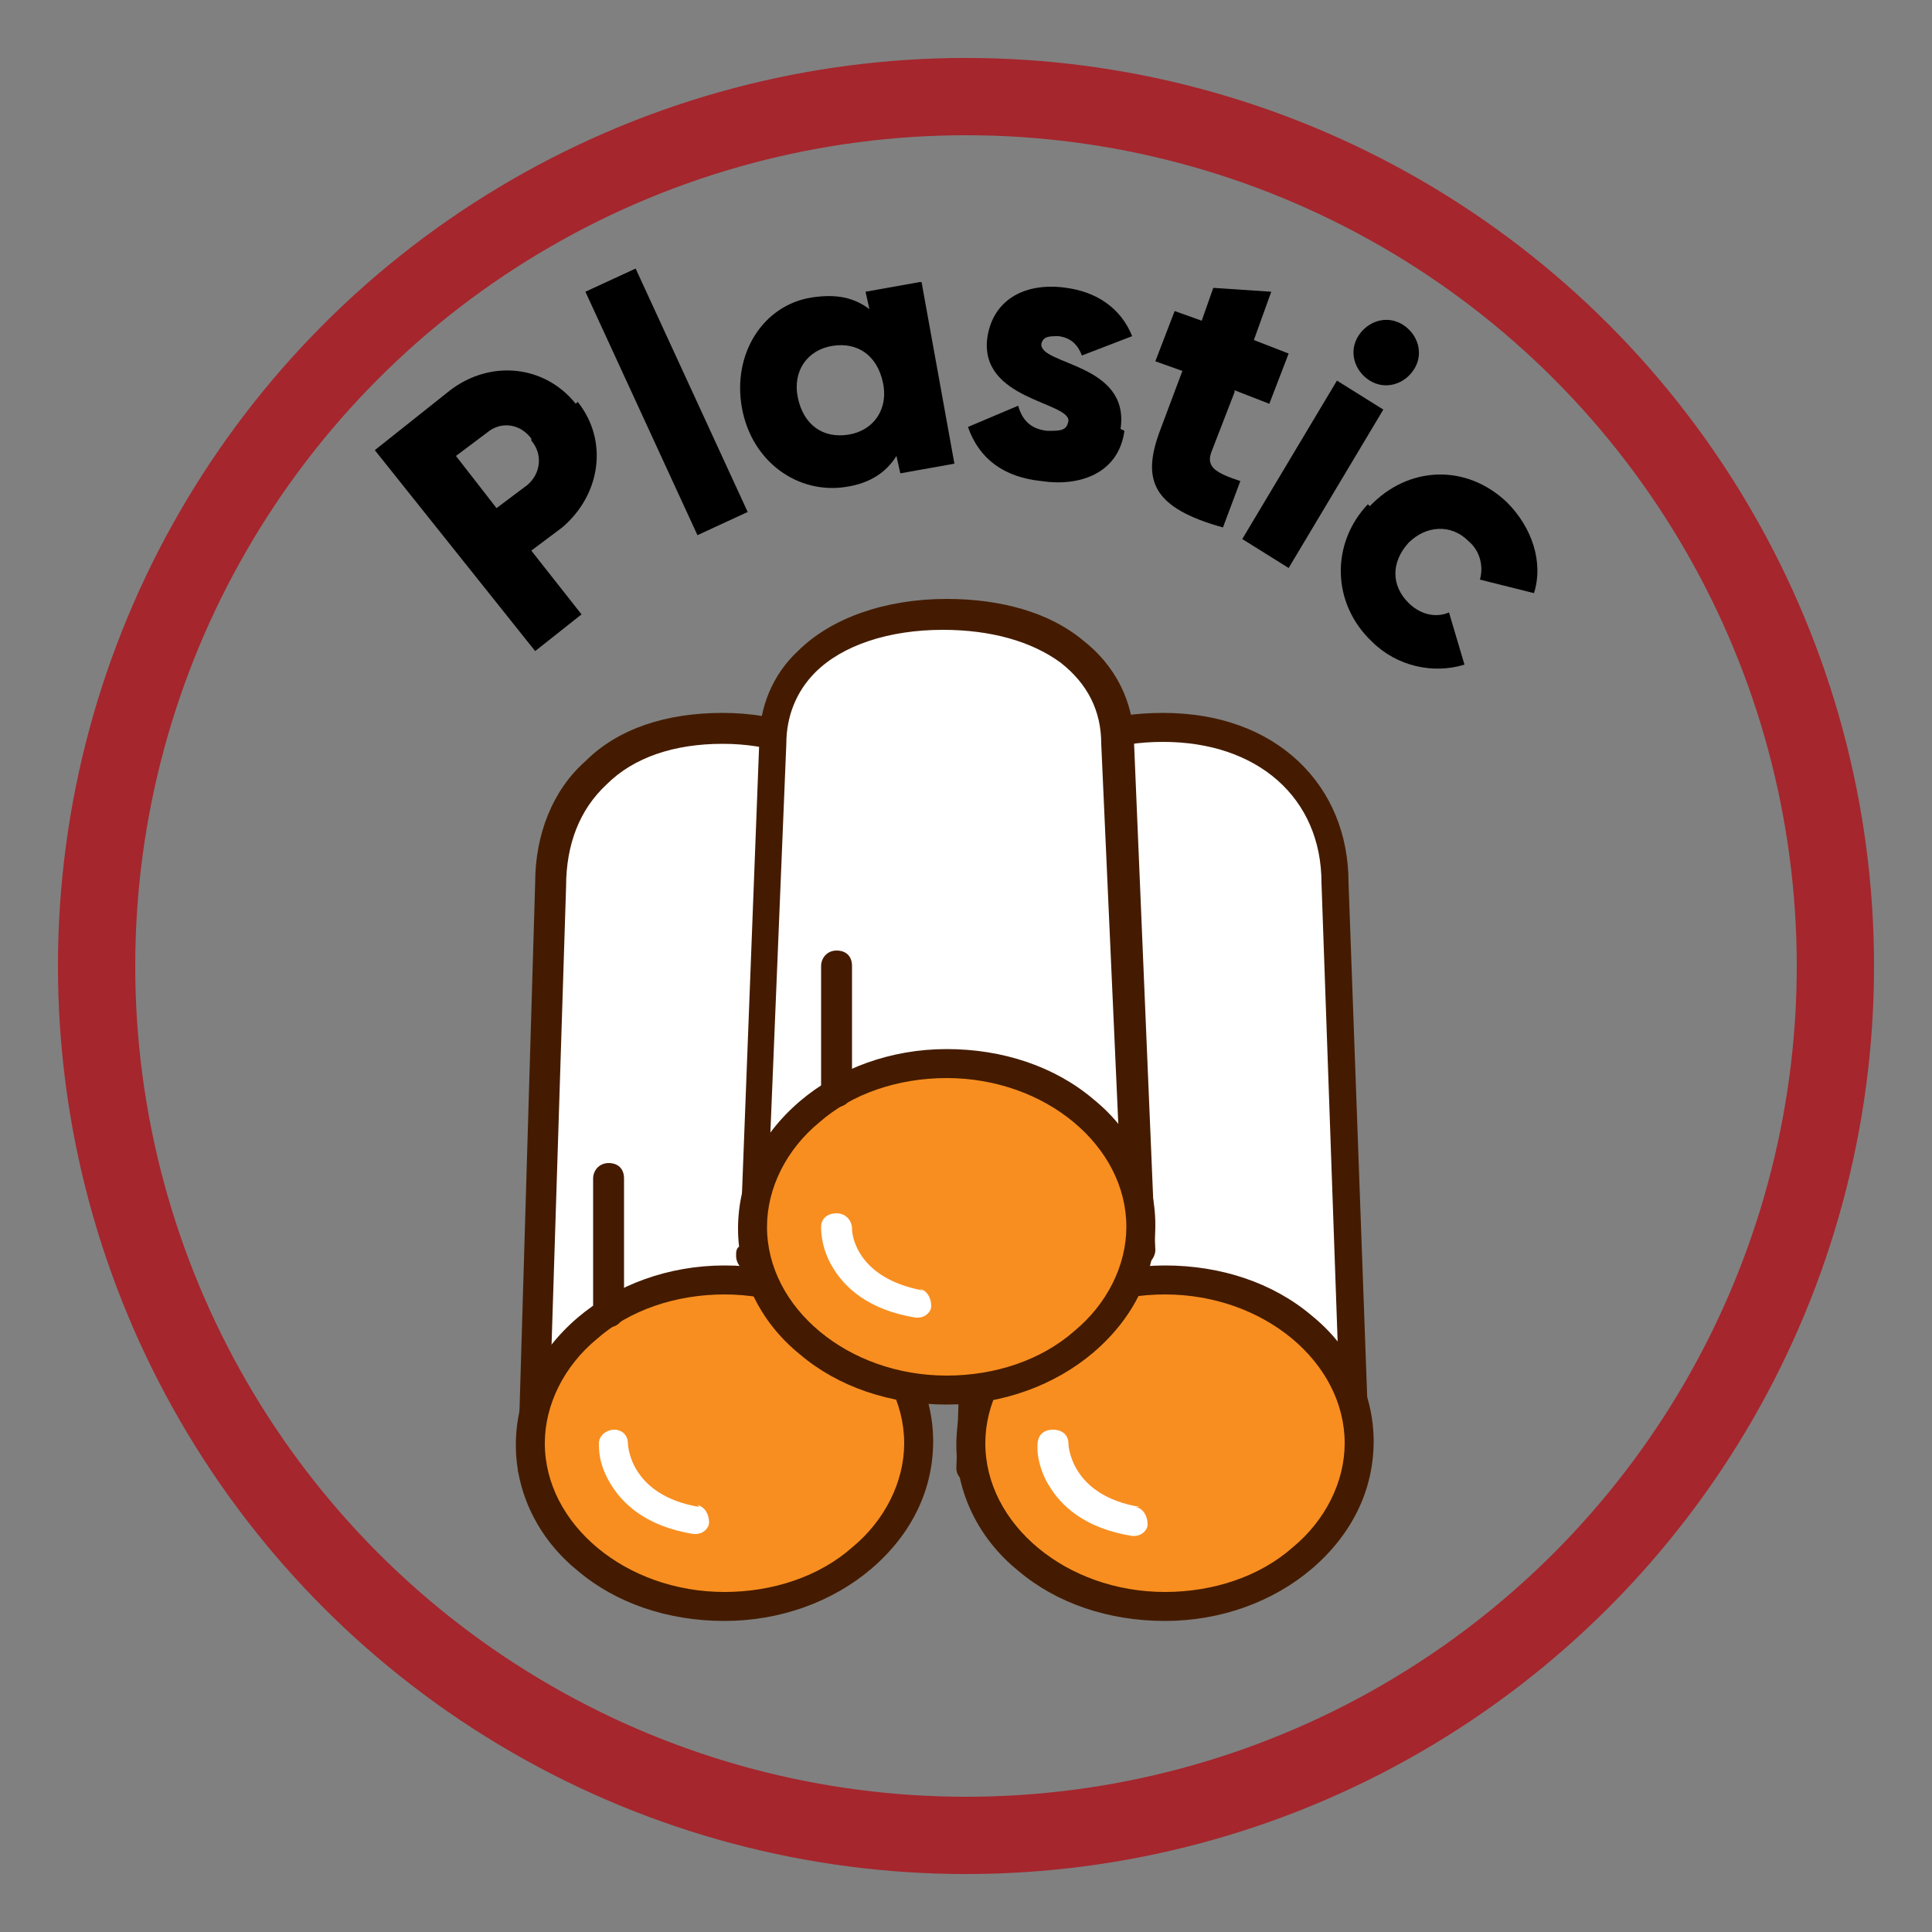 <?xml version="1.0" encoding="UTF-8"?><svg id="Layer_1" xmlns="http://www.w3.org/2000/svg" viewBox="0 0 100 100"><rect x="0" y="0" width="100" height="100" fill="#808080" stroke="none"/><defs><style>.cls-1{fill:none;stroke:#a5262d;stroke-miterlimit:10;stroke-width:4px;}.cls-2{fill:#fff;}.cls-3{fill:#f88e20;}.cls-4{fill:#441b00;}</style></defs><circle class="cls-1" cx="50" cy="50" r="45"/><g><path d="M29.9,20.8c1.6,2,1.2,4.8-.8,6.5l-1.6,1.2,2.6,3.3-2.4,1.9-8.3-10.4,3.9-3.1c2.1-1.6,4.9-1.3,6.5,.7Zm-2.4,1.9c-.6-.8-1.6-.9-2.3-.3l-1.6,1.2,2.1,2.7,1.6-1.2c.7-.6,.8-1.6,.2-2.3Z"/><path d="M30.3,15.1l2.6-1.2,5.8,12.6-2.6,1.2-5.8-12.6Z"/><path d="M47.7,14.6l1.7,9.4-2.8,.5-.2-.9c-.5,.8-1.3,1.4-2.6,1.6-2.5,.4-4.9-1.3-5.4-4.1-.5-2.8,1.1-5.3,3.6-5.7,1.3-.2,2.2,0,3,.6l-.2-.9,2.8-.5Zm-2,5.2c-.3-1.4-1.3-2.1-2.6-1.9-1.3,.2-2.1,1.3-1.8,2.7,.3,1.4,1.3,2.1,2.6,1.9,1.3-.2,2.1-1.3,1.8-2.7Z"/><path d="M58.2,22.3c-.3,2.2-2.3,2.9-4.3,2.6-1.9-.2-3.2-1.1-3.8-2.8l2.6-1.1c.2,.7,.6,1.2,1.5,1.3,.7,0,1,0,1.1-.5,.1-1-4.6-1.1-4.2-4.3,.3-2.1,2.1-2.9,4.1-2.6,1.5,.2,2.8,1,3.4,2.5l-2.6,1c-.2-.5-.5-.9-1.2-1-.5,0-.8,0-.9,.4-.1,1.1,4.6,1,4.1,4.4Z"/><path d="M63.9,20.3l-1.2,3.1c-.3,.8,.3,1.1,1.5,1.5l-.9,2.4c-3.6-1-4.2-2.4-3.3-4.9l1.2-3.2-1.4-.5,1-2.6,1.4,.5,.6-1.7,3,.2-.9,2.5,1.8,.7-1,2.6-1.8-.7Z"/><path d="M69.2,19.7l2.4,1.5-4.9,8.2-2.4-1.5,4.9-8.2Zm1.1-2.3c.5-.8,1.5-1.1,2.3-.6,.8,.5,1.1,1.5,.6,2.3-.5,.8-1.5,1.1-2.3,.6s-1.1-1.5-.6-2.3Z"/><path d="M70.9,26.2c2-2.1,5-2.2,7.1-.2,1.3,1.3,1.9,3.1,1.4,4.7l-2.8-.7c.2-.7,0-1.5-.6-2-.9-.9-2.2-.8-3.1,.1-.9,1-.9,2.2,0,3.1,.6,.6,1.4,.8,2.1,.5l.8,2.7c-1.6,.5-3.5,.1-4.8-1.2-2.1-2-2.1-5.1-.2-7.1Z"/></g><path class="cls-2" d="M60,71.6c4.1,0,8,1.9,10.2,4.4l-1.1-30.3c0-4.6-3.4-8.1-8.9-8.1-5.6,0-8.9,3.5-8.9,8.1l-1,30.3c2.2-2.6,5.6-4.4,9.7-4.4Z"/><path class="cls-4" d="M70.2,76.8c-.2,0-.4,0-.6-.3-2.1-2.5-5.9-4.2-9.6-4.2h0c-3.6,0-6.9,1.5-9.1,4.2-.2,.2-.5,.3-.9,.2-.3-.1-.5-.4-.5-.7l1-30.3c0-2.5,.9-4.8,2.6-6.3,1.7-1.7,4.2-2.5,7.1-2.5h0c2.9,0,5.3,.9,7,2.5,1.7,1.6,2.6,3.8,2.6,6.3l1.1,30.3c0,.3-.2,.6-.5,.7,0,0-.2,0-.3,0Zm-10.2-6c3.4,0,6.9,1.3,9.4,3.3l-1-28.4s0,0,0,0c0-4.4-3.3-7.3-8.2-7.3h0c-2.5,0-4.6,.7-6,2.1-1.4,1.3-2.1,3.1-2.1,5.3,0,0,0,0,0,0l-.9,28.3c2.4-2.1,5.5-3.3,8.9-3.3h0Z"/><path class="cls-3" d="M50.2,74.7c0,4.7,4.5,8.4,10.1,8.4s10.1-3.8,10.1-8.4-4.5-8.4-10.1-8.4-10.1,3.8-10.1,8.4h0Z"/><path class="cls-4" d="M60.3,83.9c-2.9,0-5.6-.9-7.6-2.6-2.1-1.7-3.2-4.1-3.2-6.5,0-2.5,1.1-4.8,3.2-6.6,2-1.7,4.7-2.7,7.6-2.7h0c2.9,0,5.6,.9,7.6,2.6,2.1,1.7,3.2,4.1,3.2,6.5,0,2.5-1.1,4.8-3.2,6.6-2,1.7-4.7,2.7-7.6,2.7h0Zm0-16.9h0c-2.5,0-4.9,.8-6.6,2.3-1.7,1.4-2.7,3.4-2.7,5.4,0,4.2,4.2,7.7,9.3,7.7h0c2.5,0,4.9-.8,6.6-2.3,1.7-1.4,2.7-3.4,2.7-5.4,0-4.2-4.2-7.7-9.3-7.7h0Z"/><path class="cls-2" d="M37.5,71.9c4.1,0,7.7,1.5,9.8,4.1l-1-30.3c0-4.6-3.4-8.1-8.9-8.1-5.6,0-8.9,3.5-8.9,8.1l-.9,30.3c2.2-2.6,5.8-4.1,9.9-4.1Z"/><path class="cls-4" d="M47.3,76.8c-.2,0-.4,0-.6-.3-2.1-2.5-5.4-3.9-9.2-3.9h0c-3.9,0-7.3,1.4-9.3,3.9-.2,.2-.5,.3-.9,.2-.3-.1-.5-.4-.5-.7l.9-30.3c0-2.5,.9-4.8,2.6-6.3,1.7-1.7,4.2-2.5,7.1-2.5h0c2.9,0,5.3,.9,7,2.5,1.7,1.6,2.6,3.8,2.6,6.3l1,30.3c0,.3-.2,.6-.5,.7,0,0-.2,0-.3,0h0Zm-9.8-5.6c3.5,0,6.7,1.1,9,3l-.9-28.4s0,0,0,0c0-4.4-3.3-7.3-8.2-7.3h0c-2.5,0-4.6,.7-6,2.1-1.4,1.3-2.1,3.1-2.1,5.3,0,0,0,0,0,0l-.9,28.4c2.3-1.9,5.5-3,9.1-3h0Z"/><path class="cls-3" d="M27.4,74.7c0,4.7,4.5,8.4,10.1,8.4,5.6,0,10.1-3.8,10.1-8.4h0c0-4.7-4.5-8.4-10.1-8.4s-10.1,3.8-10.1,8.4h0Z"/><path class="cls-4" d="M37.5,83.9c-2.9,0-5.6-.9-7.6-2.6-2.1-1.7-3.2-4.1-3.2-6.5,0-2.5,1.1-4.8,3.2-6.6,2-1.7,4.7-2.7,7.6-2.7h0c2.9,0,5.6,.9,7.6,2.6,2.1,1.7,3.2,4.1,3.2,6.5,0,2.5-1.1,4.8-3.2,6.6-2,1.7-4.7,2.7-7.6,2.7h0Zm0-16.9h0c-2.5,0-4.9,.8-6.6,2.3-1.7,1.4-2.7,3.4-2.7,5.4,0,4.2,4.2,7.7,9.3,7.7h0c2.5,0,4.9-.8,6.6-2.3,1.7-1.4,2.7-3.4,2.7-5.4,0-4.2-4.2-7.7-9.3-7.7h0Z"/><path class="cls-2" d="M49,61c4.1,0,7.8,1.5,10,3.7l-1.1-26.2c0-3.8-3.4-6.7-8.9-6.7-5.6,0-8.9,2.9-8.9,6.7l-1,26.1c2.2-2.2,5.9-3.6,10-3.6h0Z"/><path class="cls-4" d="M59,65.4c-.2,0-.4,0-.5-.2-2.2-2.1-5.8-3.5-9.4-3.5h0c-3.7,0-7.3,1.3-9.5,3.4,0,.4-.4,.7-.8,.7-.4,0-.7-.4-.7-.8,0-.2,0-.4,.2-.5l1-26.1c0-1.8,.7-3.5,2-4.7,1.7-1.7,4.5-2.7,7.7-2.7h0c2.8,0,5.3,.7,7,2.1,1.7,1.3,2.7,3.2,2.7,5.4l1.1,26.2c0,.3-.2,.6-.4,.7,0,0-.2,0-.3,0Zm-10-5.2c3.4,0,6.7,1,9.1,2.8l-1.1-24.5s0,0,0,0c0-1.7-.7-3.1-2.1-4.2-1.5-1.1-3.6-1.7-6.1-1.7h0c-2.8,0-5.2,.8-6.6,2.2-1,1-1.5,2.3-1.5,3.7,0,0,0,0,0,0l-1,24.4c.9-.7,2-1.2,3.2-1.7,1.9-.7,3.9-1.1,6-1.1,0,0,0,0,0,0h0Zm0,.8h0Z"/><path class="cls-3" d="M38.9,63.5c0,4.7,4.5,8.4,10.1,8.4s10.1-3.8,10.1-8.4h0c0-4.7-4.5-8.4-10.1-8.4s-10.1,3.8-10.1,8.4h0Z"/><path class="cls-4" d="M49,72.7c-2.9,0-5.6-.9-7.6-2.6-2.1-1.7-3.2-4.1-3.2-6.5,0-2.5,1.1-4.8,3.2-6.6,2-1.7,4.7-2.7,7.6-2.7v.8s0-.8,0-.8h0c2.9,0,5.6,.9,7.6,2.6,2.1,1.7,3.2,4.1,3.2,6.5,0,2.5-1.1,4.8-3.2,6.6-2,1.7-4.7,2.7-7.6,2.7h0Zm0-16.9h0c-2.5,0-4.9,.8-6.6,2.3-1.7,1.4-2.7,3.4-2.7,5.4,0,4.2,4.2,7.7,9.3,7.7h0c2.5,0,4.9-.8,6.6-2.3,1.7-1.4,2.7-3.4,2.7-5.4,0-4.2-4.2-7.7-9.3-7.7h0Zm-17.5,12.9c-.4,0-.8-.3-.8-.8v-6.9c0-.4,.3-.8,.8-.8s.8,.3,.8,.8v6.9c0,.4-.3,.8-.8,.8Z"/><path class="cls-4" d="M43.3,57.3c-.4,0-.8-.3-.8-.8v-6.5c0-.4,.3-.8,.8-.8s.8,.3,.8,.8v6.5c0,.4-.3,.8-.8,.8h0Z"/><path class="cls-2" d="M36.2,78c-3.6-.6-3.7-3.2-3.7-3.3h0s0,0,0,0c0,0,0,0,0,0,0-.4-.3-.7-.7-.7s-.8,.3-.8,.7,0,1.1,.6,2.1c.6,1,1.8,2.2,4.3,2.6,0,0,0,0,.1,0,.4,0,.7-.3,.7-.6,0-.4-.2-.8-.6-.9h0Zm11.6-11.2c-3.3-.6-3.7-2.7-3.7-3.2,0,0,0,0,0,0,0-.4-.3-.8-.8-.8s-.8,.3-.8,.7h0c0,.2,0,1.1,.6,2.1,.6,1,1.8,2.2,4.3,2.6,0,0,0,0,.1,0,.4,0,.7-.3,.7-.6,0-.4-.2-.8-.6-.9h0Zm11.2,11.2c-3.6-.6-3.7-3.2-3.7-3.3h0s0,0,0,0c0-.4-.3-.7-.8-.7s-.8,.3-.8,.8,0,.1,0,.2c0,.3,.1,1.1,.6,1.9,.6,1,1.8,2.2,4.3,2.6,0,0,0,0,.1,0,.4,0,.7-.3,.7-.6,0-.4-.2-.8-.6-.9h0Z"/></svg>